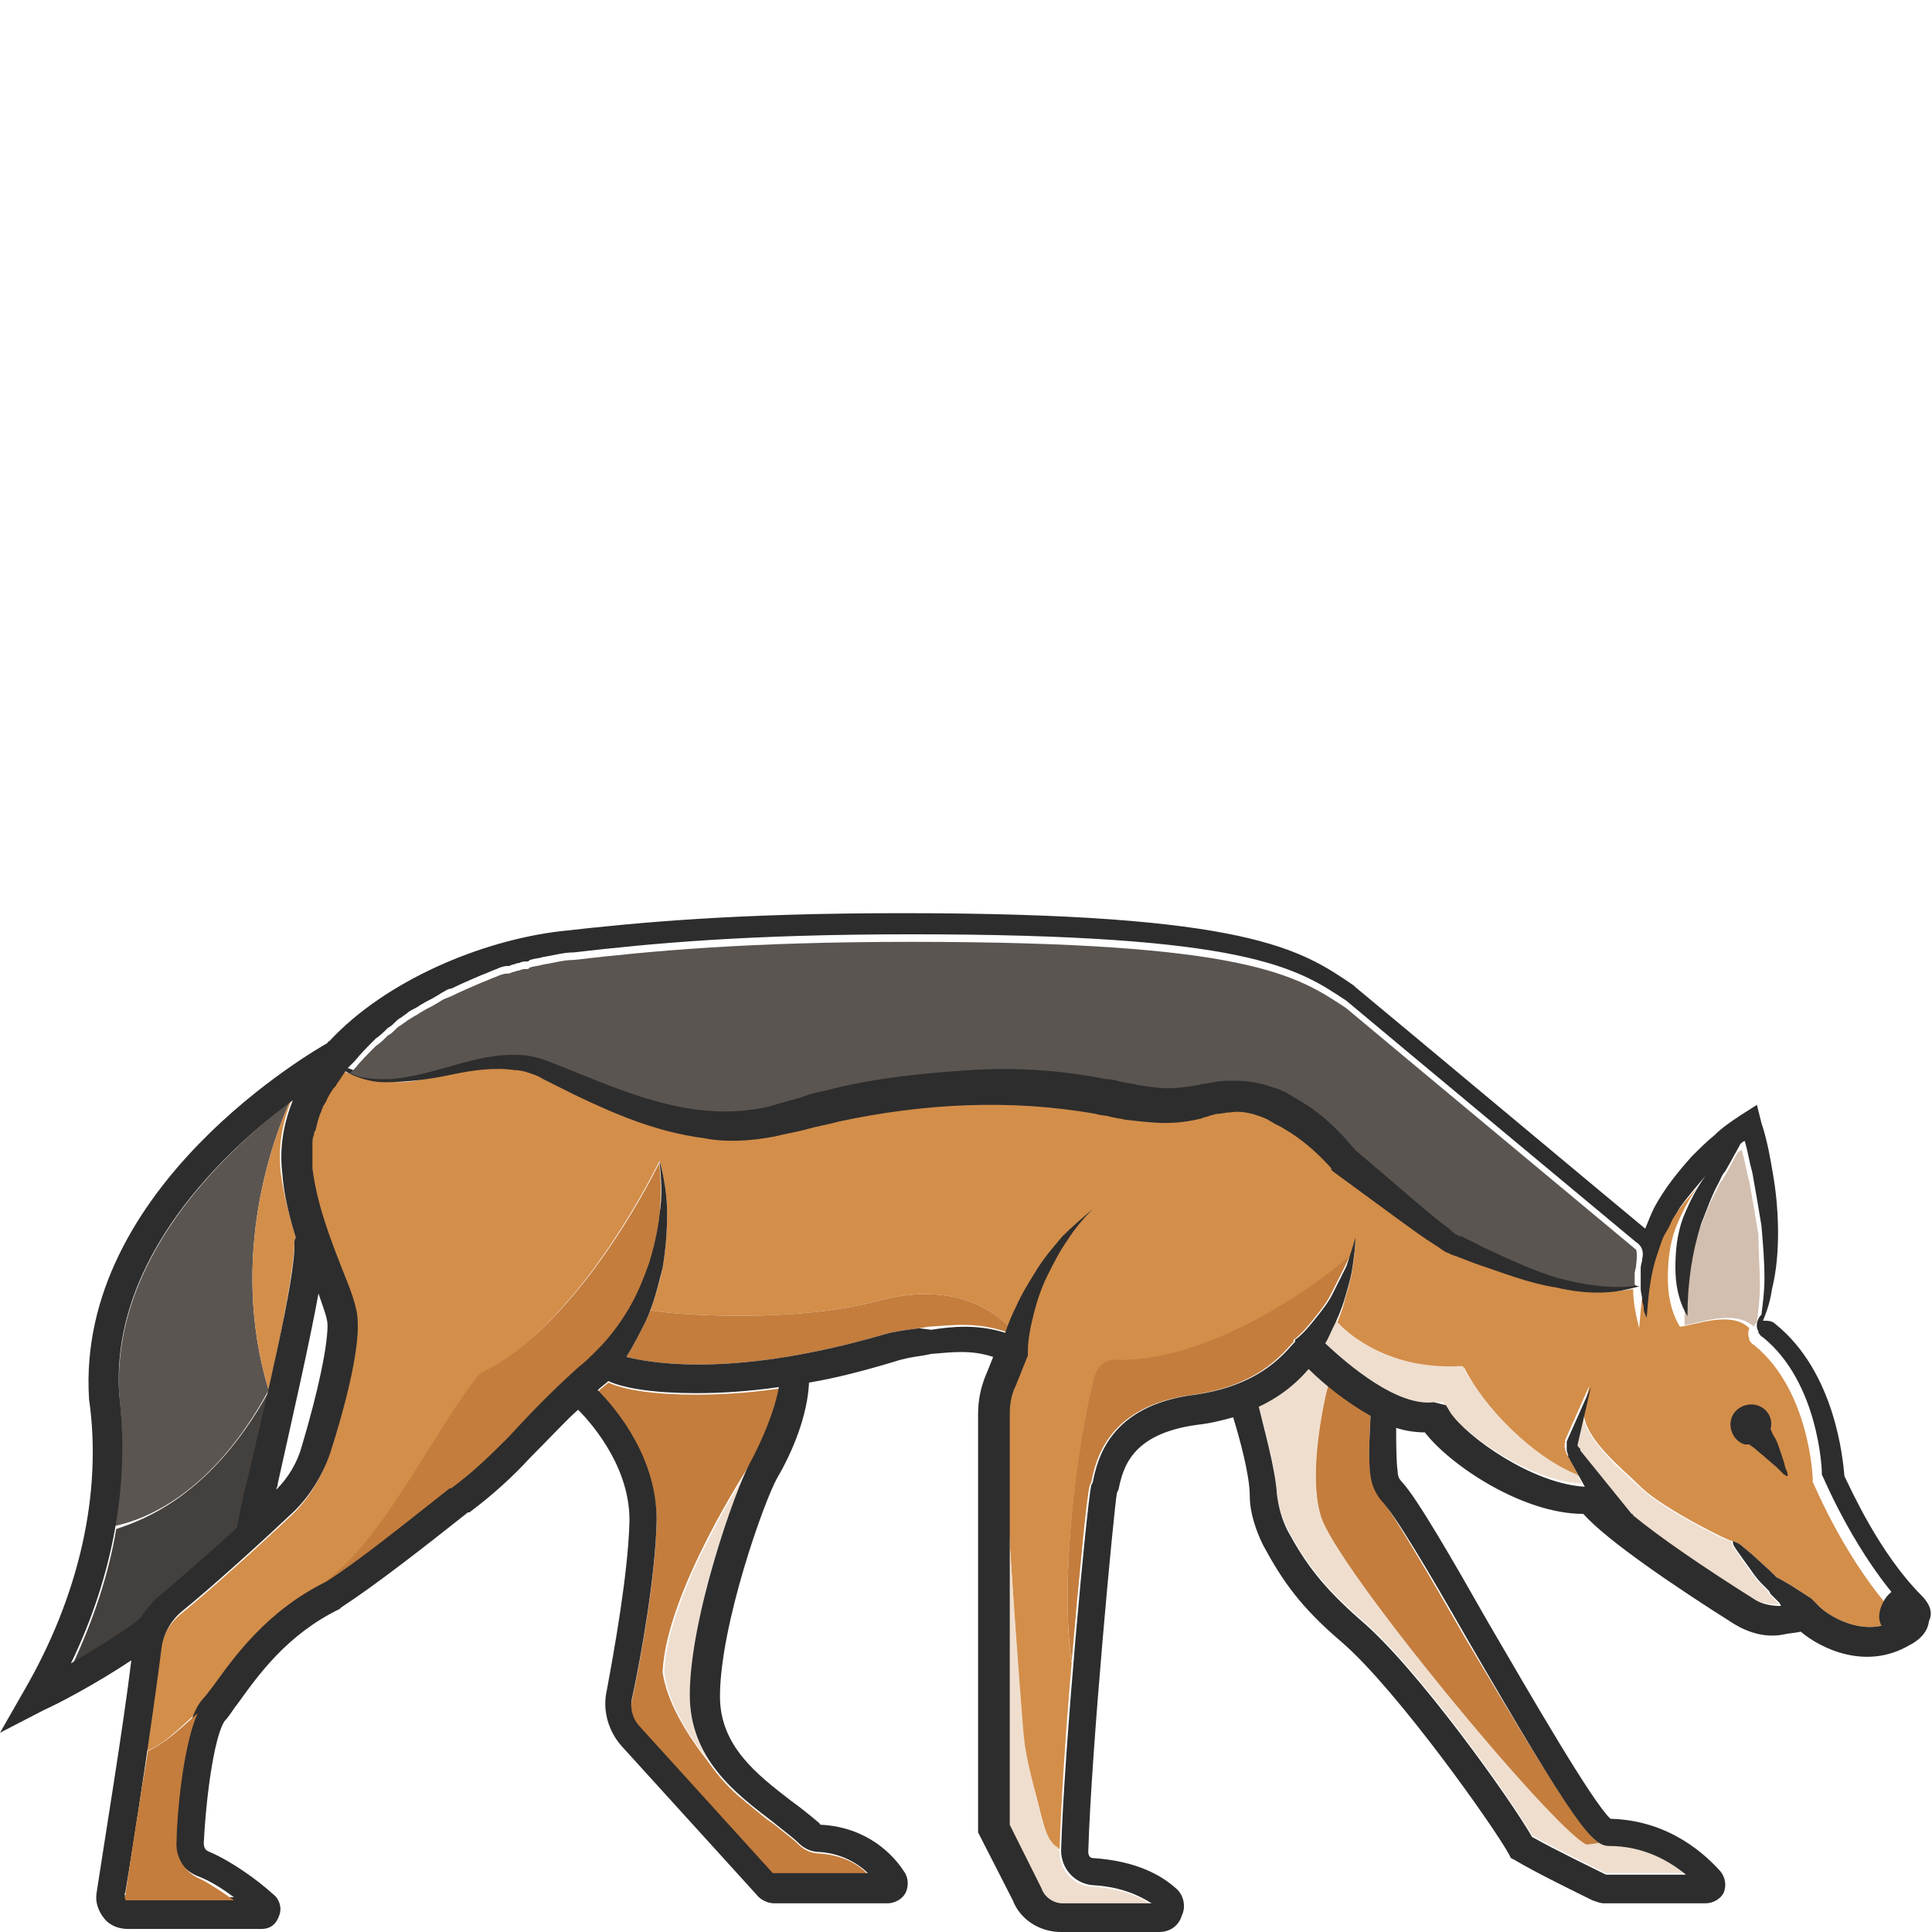 <?xml version="1.0" encoding="utf-8"?>
<!-- Generator: Adobe Illustrator 24.1.2, SVG Export Plug-In . SVG Version: 6.00 Build 0)  -->
<svg version="1.1" id="Layer_1" xmlns="http://www.w3.org/2000/svg" xmlns:xlink="http://www.w3.org/1999/xlink" x="0px" y="0px"
	 viewBox="0 0 128 128" style="enable-background:new 0 0 128 128;" xml:space="preserve">
<style type="text/css">
	.st0{fill:#D38E4A;}
	.st1{fill:#2D2D2D;}
	.st2{fill:#5B5551;}
	.st3{fill:#C47D3D;}
	.st4{fill:#44403D;}
	.st5{fill:#2C281D;}
	.st6{fill:#EFDECE;}
	.st7{fill:#D3BFAF;}
</style>
<g>
	<path class="st0" d="M126,107.1c-0.1,0.1-0.2,0.1-0.3,0.2c-2.2,1.3-4.7-0.3-5.3-1l-0.1-0.1c-0.1-0.1-0.2-0.2-0.3-0.3l-1.4-0.9
		l-0.7-0.4l-0.2-0.1c0,0,0,0,0,0l-0.1-0.1l-0.3-0.3l-1.2-1.1l-0.6-0.5c-0.2-0.2-0.4-0.3-0.7-0.4c-0.1,0.1-4.5-2.1-6-3.5
		c-1.4-1.4-3.8-3.2-3.9-5.1l0.4-1.7l-1.6,3.6l0,0l0,0.1c-0.1,0.3,0,0.7,0.2,1l0.7,1.3c-3-1.2-6.2-4.4-7.6-7.2
		c-4.8,0.2-7.6-2.1-8.4-3c0,0,0,0,0,0c0.2-0.5,0.4-1,0.5-1.5c0.2-0.7,0.4-1.3,0.5-2c0.1-0.7,0.2-1.4,0.2-2c-0.1,0.4-0.2,0.8-0.4,1.2
		c-0.1,0.2-8,7-15.4,6.9c-0.7,0-1.4,0.4-1.5,1.1c-1.2,4.7-2.3,13.5-1.5,18.9c0,0,0,0,0,0c-0.4,4.5-0.7,9.3-0.8,12.3
		c-1.2-0.2-1.3-3.9-2.2-5.2c-0.2-1.4-0.9-11.4-1.3-18.3l0-5.3c0-0.7,0.1-1.3,0.4-1.9l0.8-2c0.2-0.4,0-0.9-0.4-1.2l0,0
		c-1.1-1.4-3.9-3.9-9.4-2.4c-5.6,1.5-13.7,0.9-15,0.6c0.3-0.9,0.6-1.8,0.8-2.8c0.2-1.2,0.3-2.4,0.3-3.6c0-1.2-0.2-2.4-0.5-3.5
		c0,0-5.1,10.7-11.8,14.1c-3,3.6-6.8,11.9-10.8,14.1h0.2c-3.7,1.9-5.8,4.9-7.1,6.7c-0.3,0.4-0.6,0.8-0.8,1c-0.1,0.2-0.3,0.4-0.4,0.7
		c0,0,0,0,0,0c-1.1,1-2.3,2.2-3.3,2.5c0.4-2.5,0.7-5,0.9-6.6c0.1-0.9,0.6-1.8,1.3-2.4c2.1-1.7,5.5-4.8,7.3-6.5
		c1.2-1.1,2.1-2.6,2.6-4.1c0.9-2.8,1.9-6.6,1.8-8.6c0-1-0.5-2.2-1.1-3.7c-0.7-1.8-1.6-4.1-1.9-6.5c-0.2-2.5,0.7-4.7,2.2-6.6
		c0.5,0.2,1.6,0.6,2.3,0.6c0.9,0,1.7,0.5,5.3-0.8c3.5-1.3,6.5,0.4,6.5,0.4s2.3,1.2,5.5,2.6c3.2,1.4,11.8,0.4,14.8-0.4
		c3-0.8,11.4-1,13.3-0.5c1.9,0.5,6.9,1.3,8.4,0.7c1.5-0.5,5.7,0.1,5.7,0.1l5.5,4.5c0,0,6.4,4.5,9.9,6c3.7,1.8,7.1,1.4,8.2,1.2
		c0,0.9,0.2,1.8,0.4,2.6c0.1-1.3,0.2-2.6,0.6-3.9c0.1-0.3,0.2-0.6,0.3-0.9c0.1-0.3,0.2-0.6,0.4-0.9c0.2-0.3,0.3-0.6,0.4-0.8l0.5-0.8
		c0.5-0.7,1.1-1.4,1.7-2.1c-0.6,0.8-1.1,1.8-1.5,2.8c-0.4,1.1-0.5,2.2-0.5,3.3c0,1.1,0.2,2.2,0.8,3.2c1-0.1,3.4-1.1,4.6,0.1
		c-0.1,0.2-0.1,0.5,0,0.7c0,0,0,0,0,0.1l0,0c0.1,0.1,0.1,0.2,0.3,0.3c3.7,3,3.9,8.8,3.9,8.9l0,0.2l0.1,0.2c0.1,0.2,2.2,5.2,5.5,8.7
		C126,107,126,107.1,126,107.1z"/>
	<path class="st1" d="M118.4,97.5l-0.1-0.2l-0.1-0.4c-0.1-0.3-0.2-0.6-0.3-0.9c-0.1-0.3-0.2-0.6-0.4-0.9c-0.1-0.1-0.1-0.3-0.2-0.4
		c0.2-0.7-0.2-1.4-0.9-1.6c-0.7-0.2-1.5,0.2-1.7,0.9c-0.2,0.7,0.2,1.5,0.9,1.7c0.1,0,0.2,0,0.3,0c0.1,0.1,0.3,0.2,0.4,0.3
		c0.2,0.2,0.5,0.4,0.7,0.6l0.7,0.6l0.3,0.3l0.2,0.2c0.1,0,0.1,0.1,0.2,0.1C118.5,97.7,118.4,97.6,118.4,97.5z"/>
	<path class="st1" d="M127.1,107.1c0,0.7-0.6,1.3-1.3,1.3c-0.7,0-1.3-0.6-1.3-1.3c0-0.7,0.6-1.8,1.3-1.8
		C126.5,105.3,127.1,106.3,127.1,107.1z"/>
	<path class="st1" d="M108.7,85.2c-0.1,0-0.3,0.1-0.4,0.1c-1.7,0.5-3.5,0.4-5.2,0c-1.9-0.3-3.6-1-5.4-1.6l-1.3-0.5
		c-0.1,0-0.2-0.1-0.3-0.1c-0.1-0.1-0.3-0.1-0.4-0.2c-0.2-0.1-0.4-0.3-0.6-0.4c-0.8-0.5-1.6-1.1-2.3-1.6c-1.5-1.1-3-2.2-4.5-3.3
		c0,0-0.1-0.1-0.1-0.1l0-0.1c-0.9-1-1.9-1.9-3.1-2.6c-0.3-0.2-0.6-0.3-0.9-0.5c-0.3-0.2-0.6-0.3-0.9-0.4c-0.6-0.2-1.2-0.3-1.8-0.2
		c-0.3,0-0.6,0.1-0.9,0.1c-0.1,0-0.3,0.1-0.4,0.1c-0.2,0.1-0.4,0.1-0.6,0.2c-0.8,0.2-1.6,0.3-2.4,0.3c-0.8,0-1.6-0.1-2.5-0.2
		c-0.2,0-0.4-0.1-0.6-0.1L73.6,74c-0.3-0.1-0.7-0.1-1-0.2c-5.6-1-11.4-0.7-17,0.5c-0.7,0.2-1.4,0.3-2.1,0.5
		c-0.7,0.2-1.4,0.3-2.2,0.5c-1.6,0.3-3.2,0.4-4.7,0.1c-3.1-0.4-5.9-1.6-8.6-2.9l-2-1c-0.3-0.2-0.6-0.3-0.9-0.4
		c-0.3-0.1-0.6-0.2-1-0.2c-1.3-0.2-2.8,0-4.2,0.3c-1.4,0.3-2.9,0.5-4.4,0.5c-0.8,0-1.5-0.2-2.2-0.5c-0.2-0.1-0.4-0.2-0.5-0.3
		c-0.5-0.3-0.9-0.6-1.3-1.1c0.4,0.4,0.9,0.7,1.4,0.9c0.2,0.1,0.3,0.1,0.5,0.2c0.7,0.2,1.4,0.3,2.1,0.2c1.4-0.1,2.8-0.5,4.2-0.9
		c1.4-0.4,2.9-0.7,4.5-0.7c0.4,0,0.8,0.1,1.2,0.2c0.4,0.1,0.8,0.3,1.1,0.4l2,0.8c2.7,1.1,5.4,2.1,8.2,2.3c1.4,0.1,2.7,0.1,4-0.3
		c0.6-0.2,1.4-0.4,2.1-0.6c0.7-0.2,1.5-0.4,2.2-0.6c2.9-0.7,5.9-1.1,8.9-1.2c3-0.1,6.1,0.1,9.1,0.6c0.4,0.1,0.7,0.2,1.1,0.2l0.6,0.1
		c0.2,0,0.3,0.1,0.5,0.1c0.6,0.1,1.3,0.2,1.9,0.2c0.6,0,1.3-0.1,1.9-0.2c0.2,0,0.3-0.1,0.5-0.1c0.2-0.1,0.4-0.1,0.6-0.1
		c0.4-0.1,0.9-0.1,1.3-0.1c0.9,0,1.7,0.1,2.5,0.4c0.4,0.1,0.8,0.3,1.2,0.5c0.3,0.2,0.7,0.4,1,0.6c1.3,0.9,2.5,1.9,3.4,3.1l4.1,3.5
		c0.7,0.6,1.4,1.2,2.1,1.7c0.2,0.1,0.4,0.3,0.5,0.4c0.1,0.1,0.2,0.1,0.2,0.1c0.1,0,0.2,0.1,0.3,0.1l1.2,0.6c1.6,0.8,3.3,1.5,5.1,2.1
		c1.6,0.5,3.3,0.8,5,0.5C108.4,85.3,108.5,85.2,108.7,85.2z"/>
	<path class="st2" d="M15.8,101.1C15.8,101.1,15.8,101.1,15.8,101.1C15.8,101.1,15.8,101.1,15.8,101.1
		C15.8,101.1,15.8,101.1,15.8,101.1z"/>
	<path class="st2" d="M17.8,92.1c0,0,0,0.1,0,0.1C17.8,92.2,17.8,92.2,17.8,92.1c-3.8,7-8.3,8.6-10.2,9c0.5-2.9,0.6-5.8,0.3-8.7
		c-0.5-9,6.8-15.9,11.3-19.4C18.2,75.2,15.1,83.2,17.8,92.1z"/>
	<path class="st3" d="M57.5,124.2h-6.3l-8.8-9.7c-0.5-0.5-0.7-1.3-0.5-2c0.6-2.8,1.5-7.9,1.6-11.5c0.1-4.2-2.6-7.5-3.9-8.8
		c0.2-0.2,0.5-0.4,0.7-0.6c1.1,0.5,3.1,0.8,5.8,0.8c1.6,0,3.4-0.1,5.5-0.4c-0.2,1.7-1.1,3.7-1.9,5c0,0-5.6,8.5-5.8,13.8
		c0.3,2,1.6,4.1,3,5.9c0,0,0,0,0,0c0.7,1,1.5,1.9,2.4,2.6c0.2,0.2,0.4,0.3,0.6,0.5c0.4,0.3,0.8,0.7,1.3,1c0.6,0.5,1.3,1,1.7,1.4
		c0.4,0.4,0.9,0.6,1.4,0.6C55.8,122.9,56.9,123.5,57.5,124.2z"/>
	<path class="st3" d="M106.1,122.2c-0.3,0-0.6,0-1,0.1c-2.2-0.9-16.7-18.5-17.6-21.8c-0.8-2.7,0-7.1,0.5-8.7
		c0.8,0.7,1.8,1.4,2.8,1.9c0,0.5-0.2,2.7,0,4c0.1,0.6,0.3,1.1,0.7,1.6c0.8,1,3.1,4.9,5.5,9.1C103.4,119.2,105.1,121.7,106.1,122.2z"
		/>
	<path class="st2" d="M108.4,83.8c0,0.2-0.1,0.4-0.1,0.6c0,0.2,0,0.4,0,0.5c0,0.1,0,0.2,0,0.3c-1.7,0.2-3.4-0.1-5-0.5
		c-1.7-0.5-3.4-1.3-5.1-2.1L97,82c-0.1-0.1-0.2-0.1-0.3-0.1c-0.1,0-0.1-0.1-0.2-0.1c-0.2-0.1-0.4-0.3-0.5-0.4
		c-0.7-0.5-1.4-1.1-2.1-1.7l-4.1-3.5c-1-1.2-2.1-2.3-3.4-3.1c-0.3-0.2-0.7-0.4-1-0.6c-0.3-0.2-0.8-0.4-1.2-0.5
		c-0.8-0.3-1.7-0.4-2.5-0.4c-0.4,0-0.9,0-1.3,0.1c-0.2,0-0.4,0.1-0.6,0.1c-0.2,0-0.3,0.1-0.5,0.1c-0.6,0.1-1.3,0.2-1.9,0.2
		c-0.6,0-1.3-0.1-1.9-0.2c-0.2,0-0.3-0.1-0.5-0.1l-0.6-0.1c-0.4-0.1-0.7-0.2-1.1-0.2c-3-0.6-6-0.8-9.1-0.6c-3,0.2-6,0.5-8.9,1.2
		c-0.7,0.2-1.5,0.3-2.2,0.6c-0.7,0.2-1.5,0.4-2.1,0.6c-1.3,0.3-2.7,0.4-4,0.3c-2.8-0.2-5.5-1.2-8.2-2.3l-2-0.8
		c-0.3-0.1-0.7-0.3-1.1-0.4c-0.4-0.1-0.8-0.2-1.2-0.2c-1.6-0.1-3.1,0.3-4.5,0.7c-1.4,0.4-2.8,0.8-4.2,0.9c-0.7,0-1.4,0-2.1-0.2
		c-0.2-0.1-0.3-0.1-0.5-0.2c0.1-0.1,0.2-0.2,0.3-0.3c0.4-0.5,0.9-1,1.4-1.5c0.3-0.2,0.5-0.4,0.8-0.7c0.2-0.1,0.3-0.2,0.5-0.4
		c0.1-0.1,0.2-0.2,0.4-0.3c0.1-0.1,0.3-0.2,0.4-0.3c0.2-0.1,0.3-0.2,0.5-0.3c0.2-0.1,0.3-0.2,0.5-0.3c0.3-0.2,0.6-0.3,0.9-0.5
		c0.2-0.1,0.3-0.2,0.5-0.3l0.5-0.2c0.6-0.3,1.3-0.6,2-0.9c0,0,0,0,0,0c0.3-0.1,0.7-0.3,1-0.4c0,0,0,0,0,0c0.2-0.1,0.5-0.2,0.7-0.2
		c0,0,0.1,0,0.1,0c0.1,0,0.2-0.1,0.3-0.1c0.1,0,0.2-0.1,0.4-0.1c0.2-0.1,0.3-0.1,0.5-0.1c0.1,0,0.1,0,0.2-0.1
		c0.3-0.1,0.6-0.1,0.9-0.2c0.7-0.1,1.3-0.3,2-0.3c5.2-0.6,11.5-1.2,22.4-1.2c22.2,0,25.5,2.2,28.8,4.4c1.9,1.6,19.2,16,19.2,16
		S108.5,83,108.4,83.8z"/>
	<path class="st0" d="M19.6,82c-0.1,0.1-0.1,0.3-0.1,0.4c0,1.4-0.8,5.7-1.7,9.7c-2.7-8.9,0.4-16.9,1.4-19.1c0.1,0,0.1-0.1,0.1-0.1
		c-0.6,1.5-0.9,3.1-0.7,4.8C18.8,79.2,19.2,80.7,19.6,82z"/>
	<path class="st4" d="M17.8,92.2C17.8,92.2,17.8,92.2,17.8,92.2c-0.5,2.2-1,4.2-1.3,5.8c-0.3,1.4-0.6,2.5-0.7,3.1v0c0,0,0,0.1,0,0.1
		c-1.7,1.6-3.7,3.3-5,4.5c-0.5,0.4-0.9,0.9-1.3,1.5c0,0-0.1,0-0.1,0.1c-1.5,1.1-3.2,2.2-4.6,3c1.4-3,2.4-6,2.9-9
		C9.5,100.7,14,99.1,17.8,92.2z"/>
	<path class="st5" d="M17.8,92.2c-0.5,3.5-1.4,6.8-2,8.8c0.1-0.6,0.4-1.6,0.7-3.1C16.9,96.4,17.3,94.3,17.8,92.2z"/>
	<path class="st6" d="M117.8,106.3c-0.6,0-1.2-0.1-1.7-0.4c-3.5-2.2-6.4-4.2-8.1-5.6c0,0,0-0.1-0.1-0.1l-3.4-4.2l0-0.1
		c-0.1-0.1-0.2-0.2-0.2-0.3l0,0.1l0.5-2.2c0.2,1.9,2.5,3.8,3.9,5.1c1.5,1.4,5.8,3.6,6,3.5c0,0.3,0.2,0.5,0.4,0.8l0.5,0.7
		c0.3,0.4,0.6,0.9,1,1.3l0.3,0.3l0.1,0.1l0.1,0.1l0.1,0.2l0.6,0.6L117.8,106.3z"/>
	<path class="st6" d="M104.8,98.3c-3.5-0.2-7.8-3.3-8.9-4.9l-0.3-0.5L95,92.9c-2.4,0.3-5.6-2.4-7.2-3.9c0.2-0.3,0.3-0.6,0.5-1
		c0.1-0.2,0.1-0.3,0.2-0.5c0.8,0.9,3.5,3.3,8.4,3c1.4,2.7,4.6,6,7.6,7.2L104.8,98.3z"/>
	<path class="st7" d="M116.6,85.2c0,0.8-0.1,1.6-0.2,2.4c0,0-0.1,0.1-0.1,0.1c-0.1,0.1-0.1,0.2-0.1,0.2c-1.3-1.2-3.7-0.2-4.6-0.1
		c0-2.2,0.3-4.2,0.9-6.1c0.4-1,0.7-1.9,1.2-2.8c0.1-0.2,0.2-0.5,0.4-0.7l0.4-0.7c0.2-0.4,0.4-0.7,0.6-1.1c0.1-0.1,0.2-0.2,0.3-0.2
		c0.2,0.7,0.3,1.4,0.5,2.1c0.2,1.1,0.4,2.3,0.6,3.5C116.5,82.9,116.6,84.1,116.6,85.2z"/>
	<path class="st6" d="M111.7,124.1l-5.3,0c-0.6-0.3-3.3-1.6-4.9-2.5c-1.3-2.3-7.6-11.2-11.4-14.4c-2.5-2.2-3.6-3.7-4.8-5.9
		c-0.4-0.8-0.6-1.6-0.7-2.4c-0.1-1.7-0.9-4.5-1.2-5.8c1.7-0.8,2.7-1.8,3.3-2.5c0.4,0.4,0.8,0.7,1.3,1.1c-0.4,1.7-1.3,6.1-0.5,8.7
		c0.9,3.3,15.4,20.8,17.6,21.8c0.3,0,0.6-0.1,1-0.1c0.2,0.1,0.3,0.1,0.5,0.1C108.9,122.3,110.6,123.3,111.7,124.1z"/>
	<path class="st6" d="M76.1,126.1h-5.9c-0.6,0-1.2-0.4-1.4-1l-2.1-4.2l0-21.9c0.3,5.2,0.8,12,1.1,15.7c0.1,1.3,0.4,2.5,0.7,3.7
		c0.4,1.5,0.7,3.6,1.6,4c0,0.1,0.1,0.2,0.1,0.3c0,1.2,0.9,2.2,2.1,2.3C74.2,125.1,75.4,125.6,76.1,126.1z"/>
	<path class="st6" d="M45.7,112.4c0,1.7,0.5,3.1,1.3,4.3c-1.5-1.8-2.7-3.9-3-5.9c0.2-5.3,5.8-13.8,5.8-13.8
		C48.6,98.7,45.7,107.2,45.7,112.4z"/>
	<path class="st3" d="M89.4,83.2C89.4,83.2,89.4,83.2,89.4,83.2c-0.1,0.3-0.2,0.5-0.3,0.7c-0.3,0.6-0.6,1.2-0.9,1.8
		c-0.3,0.6-0.7,1.1-1.1,1.6c-0.4,0.5-0.8,1-1.3,1.4l0,0c-0.1,0-0.1,0.1-0.1,0.2c0,0,0,0,0,0c0,0-0.1,0.1-0.1,0.1
		c-0.8,0.9-2.4,2.8-6.5,3.4c-5.7,0.7-6.5,4.3-6.8,5.8l-0.1,0.2c-0.2,0.7-0.7,6-1.2,11.7c0,0,0,0,0,0c-0.8-5.4,0.3-14.2,1.5-18.9
		c0.2-0.7,0.8-1.2,1.5-1.1C81.3,90.2,89.3,83.4,89.4,83.2z"/>
	<path class="st3" d="M67.5,88.6c0,0-0.1,0-0.1-0.1c0,0-0.1,0-0.1,0c0,0,0,0,0,0c-2.2-1-4.2-0.7-5.8-0.6L60.9,88
		c-0.8,0.1-1.6,0.2-2.3,0.4c-9.6,2.8-15.1,2-17.1,1.5c0.5-0.8,0.9-1.6,1.3-2.4c0.1-0.2,0.2-0.5,0.3-0.7c1.3,0.3,9.4,0.9,15-0.6
		C63.6,84.7,66.4,87.2,67.5,88.6z"/>
	<path class="st3" d="M43.7,80.5c-0.1,1.1-0.4,2.3-0.7,3.3c-0.4,1.1-0.8,2.1-1.4,3.1c-0.6,1-1.3,1.9-2,2.6l0,0c0,0-0.1,0.1-0.1,0.1
		c0,0,0,0,0,0c-0.4,0.4-0.8,0.8-1.2,1.1c-1.2,1.1-2.3,2.1-4.6,4.6c-1.1,1.1-2.3,2.3-3.8,3.4l-0.1,0c-2.8,2.2-6,4.8-8.2,6.2
		c-0.1,0.1-0.2,0.1-0.3,0.2H21c4-2.2,7.8-10.5,10.8-14.1C38.6,87.7,43.7,77,43.7,77s0,0.1,0,0.3C43.8,78.3,43.8,79.4,43.7,80.5z"/>
	<path class="st1" d="M127.3,105.7c-2.8-2.8-4.7-7.1-5.1-7.9c-0.1-1.1-0.6-6.9-4.6-10.1c-0.2-0.2-0.5-0.2-0.8-0.2
		c0.3-0.7,0.5-1.4,0.6-2.1c0.3-1.2,0.4-2.5,0.4-3.7c0-1.2-0.1-2.5-0.3-3.7c-0.2-1.2-0.4-2.4-0.8-3.6l-0.3-1.2l-1.1,0.7
		c-0.6,0.4-1.2,0.8-1.7,1.3c-0.5,0.4-1,0.9-1.5,1.4c-0.9,1-1.8,2.1-2.5,3.4c-0.2,0.4-0.4,0.9-0.6,1.4c-1.1-0.9-17.5-14.6-19.2-16
		l-0.1-0.1c-3.5-2.4-7-4.8-29.9-4.8c-11,0-17.4,0.6-22.7,1.2c-5.1,0.6-11.5,3.2-15.3,7.3c0,0-0.1,0-0.1,0.1
		c-0.7,0.4-16.7,9.5-15.8,23.6C6.8,99,5.2,105.8,1.6,112L0,114.8l2.9-1.5c0.9-0.4,3.4-1.7,5.8-3.3c-0.5,4.2-1.8,12.1-2.3,15.4
		c-0.1,0.6,0.1,1.2,0.5,1.7c0.4,0.5,1,0.7,1.6,0.7h8.8c0.6,0,1-0.3,1.2-0.9c0.2-0.5,0-1.1-0.4-1.4c-1.1-1-2.8-2.2-4.2-2.8
		c-0.3-0.1-0.4-0.3-0.4-0.6c0.2-3.8,0.8-7.3,1.4-8.1c0.3-0.3,0.5-0.7,0.9-1.2c1.3-1.8,3.2-4.5,6.7-6.2l0.1-0.1
		c2.3-1.5,5.5-4,8.4-6.3l0.1,0c1.6-1.2,2.9-2.4,4-3.6c1.5-1.5,2.4-2.5,3.2-3.2c1.1,1.1,3.5,4,3.4,7.5c-0.1,3.4-1,8.4-1.5,11.1
		c-0.3,1.3,0.1,2.7,1,3.7l8.9,9.8c0.3,0.4,0.8,0.6,1.2,0.6h7.5c0.5,0,1-0.3,1.2-0.7c0.2-0.4,0.2-1-0.1-1.4c-0.7-1.1-2.4-2.9-5.4-3.1
		c-0.1,0-0.2,0-0.2-0.1c-0.6-0.5-1.2-1-1.9-1.5c-2.2-1.7-4.7-3.6-4.7-6.9c0-4.7,2.9-12.9,3.8-14.5c1-1.7,2-4.1,2.1-6.3
		c1.8-0.3,3.7-0.8,5.7-1.4c0.6-0.2,1.2-0.3,1.9-0.4l0.5-0.1c1.3-0.1,2.6-0.3,4.1,0.2l-0.4,1c-0.4,0.9-0.6,1.8-0.6,2.8l0,27.7
		l2.3,4.5c0.5,1.3,1.8,2.1,3.2,2.1h6.5c0.7,0,1.3-0.4,1.5-1.1c0.3-0.6,0.1-1.4-0.4-1.8c-0.9-0.8-2.5-1.8-5.5-2
		c-0.2,0-0.3-0.2-0.3-0.4c0.2-6.8,1.7-22.7,1.9-23.8l0.1-0.2c0.3-1.4,0.8-3.7,5.2-4.3c0.9-0.1,1.7-0.3,2.4-0.5
		c0.4,1.3,1.1,3.8,1.1,5.2c0,1.1,0.4,2.3,0.9,3.3c1.3,2.4,2.5,4.1,5.2,6.4c3.7,3.2,10.2,12.4,11.1,14.1l0.1,0.2l0.2,0.1
		c1.5,0.9,4.4,2.3,5.2,2.7c0.3,0.1,0.5,0.2,0.8,0.2h6.7c0.5,0,1-0.3,1.2-0.7c0.2-0.5,0.1-1-0.2-1.4c-0.9-1-3.3-3.4-7.3-3.5
		c-1.2-1.1-5.3-8.2-8.1-13c-2.5-4.4-4.7-8.2-5.7-9.3c-0.2-0.2-0.3-0.4-0.3-0.7c-0.1-0.7-0.1-2-0.1-2.9c0.6,0.2,1.3,0.3,1.9,0.3h0
		c1.7,2.2,6.5,5.4,10.5,5.4h0c1.6,1.8,6.2,4.9,10,7.3c1,0.6,2.1,0.9,3.2,0.7c0.4-0.1,0.8-0.1,1.2-0.2c1.3,1.1,4.3,2.6,7.2,0.9
		c0.4-0.2,1.2-0.7,1.3-1.6C128.1,106.8,127.8,106.2,127.3,105.7z M4.7,110.2c2.8-5.8,3.9-11.9,3.2-17.8c-0.6-9,6.9-16.1,11.5-19.5
		c-0.6,1.5-0.9,3.1-0.7,4.8c0.1,1.5,0.5,3,0.9,4.3c-0.1,0.1-0.1,0.3-0.1,0.4c0.1,2.2-2,10.9-3.1,15.6c-0.4,1.5-0.6,2.7-0.7,3.2
		c-1.7,1.6-3.7,3.3-5.1,4.5c-0.5,0.4-0.9,0.9-1.3,1.5c0,0-0.1,0-0.1,0.1C7.9,108.3,6.2,109.3,4.7,110.2z M21.1,85.7
		c0.3,0.9,0.6,1.6,0.6,2.1c0,1.4-0.6,4.3-1.7,8c-0.3,1.1-0.9,2.1-1.7,2.9c0-0.1,0.1-0.2,0.1-0.4C19.4,93.8,20.5,89,21.1,85.7z
		 M49.7,96.9c-1,1.8-4,10.3-4,15.4c0,4.2,3,6.5,5.5,8.4c0.6,0.5,1.3,1,1.7,1.4c0.4,0.4,0.9,0.6,1.4,0.6c1.5,0.1,2.6,0.8,3.2,1.4
		h-6.3l-8.8-9.7c-0.5-0.5-0.7-1.3-0.5-2c0.6-2.8,1.5-7.9,1.6-11.5c0.1-4.2-2.6-7.5-3.9-8.8c0.2-0.2,0.5-0.4,0.7-0.6
		c1.1,0.5,3.1,0.8,5.8,0.8c1.6,0,3.4-0.1,5.5-0.4C51.3,93.6,50.4,95.6,49.7,96.9z M97.1,108.4c7.3,12.6,8.4,13.9,9.5,13.9
		c2.3,0,4,1,5.1,1.9l-5.3,0c-0.6-0.3-3.3-1.6-4.9-2.5c-1.3-2.3-7.6-11.2-11.4-14.4c-2.5-2.2-3.6-3.7-4.8-5.9
		c-0.4-0.8-0.6-1.6-0.7-2.4c-0.1-1.7-0.9-4.5-1.2-5.8c1.7-0.8,2.7-1.8,3.3-2.5c1,1,2.5,2.2,4.1,3.1c0,0.5-0.2,2.7,0,4
		c0.1,0.6,0.3,1.1,0.7,1.6C92.4,100.3,94.7,104.2,97.1,108.4z M125.7,107.3c-2.2,1.3-4.7-0.3-5.3-1l-0.1-0.1
		c-0.1-0.1-0.2-0.2-0.3-0.3l-1.4-0.9l-0.7-0.4l-0.2-0.1c0,0,0,0,0,0l-0.1-0.1l-0.3-0.3l-1.2-1.1l-0.6-0.5c-0.2-0.2-0.4-0.3-0.7-0.4
		c0,0.3,0.2,0.5,0.4,0.8l0.5,0.7c0.3,0.4,0.6,0.9,1,1.3l0.3,0.3l0.1,0.1l0.1,0.1l0.1,0.2l0.6,0.6l0.1,0.2c-0.6,0-1.2-0.1-1.7-0.4
		c-3.5-2.2-6.4-4.2-8.1-5.6c0,0,0-0.1-0.1-0.1l-3.4-4.2l0-0.1c-0.1-0.1-0.2-0.2-0.2-0.3l0,0.1l0.9-3.9l-1.6,3.6l0,0l0,0.1
		c0,0.1,0,0.2,0,0.3c0,0.1,0,0.1,0,0.2c0,0.1,0.1,0.2,0.1,0.4c0,0.1,0.1,0.1,0.1,0.2c0,0,0,0,0,0l1,1.8c-3.5-0.2-7.8-3.3-8.9-4.9
		l-0.3-0.5L95,92.9c-2.4,0.3-5.6-2.4-7.2-3.9c0.2-0.3,0.3-0.6,0.5-1c0.3-0.6,0.6-1.3,0.8-2c0.2-0.7,0.4-1.3,0.5-2
		c0.1-0.7,0.2-1.4,0.2-2c-0.2,0.7-0.4,1.3-0.6,1.9c-0.3,0.6-0.6,1.2-0.9,1.8c-0.3,0.6-0.7,1.1-1.1,1.6c-0.4,0.5-0.8,1-1.3,1.4l0,0
		c-0.1,0-0.1,0.1-0.1,0.2c0,0,0,0,0,0c0,0-0.1,0.1-0.1,0.1c-0.8,0.9-2.4,2.8-6.5,3.4c-5.7,0.7-6.5,4.3-6.8,5.8l-0.1,0.2
		c-0.3,1.3-1.8,17.5-2,24.2c0,1.2,0.9,2.2,2.1,2.3c1.9,0.1,3.1,0.7,3.9,1.2h-5.9c-0.6,0-1.2-0.4-1.4-1l-2.1-4.2l0-27.2
		c0-0.7,0.1-1.3,0.4-1.9l0.8-2c0,0,0,0,0,0c0,0,0-0.1,0-0.1c0,0,0-0.1,0-0.1c0,0,0,0,0-0.1l0,0c0-0.8,0.2-1.7,0.4-2.5
		c0.2-0.8,0.5-1.7,0.9-2.5c0.4-0.8,0.8-1.6,1.3-2.3c0.5-0.8,1.1-1.5,1.7-2.1c-0.7,0.6-1.4,1.2-2,1.8c-0.6,0.7-1.2,1.4-1.7,2.2
		c-0.5,0.8-1,1.6-1.4,2.5c-0.3,0.6-0.5,1.1-0.7,1.7c-1.9-0.6-3.6-0.4-4.9-0.2L60.9,88c-0.8,0.1-1.6,0.2-2.3,0.4
		c-9.6,2.8-15.1,2-17.1,1.5c0.5-0.8,0.9-1.6,1.3-2.4c0.5-1.1,0.8-2.3,1.1-3.5c0.2-1.2,0.3-2.4,0.3-3.6c0-1.2-0.2-2.4-0.5-3.5
		c0.1,1.2,0.2,2.3,0,3.5c-0.1,1.1-0.4,2.3-0.7,3.3c-0.4,1.1-0.8,2.1-1.4,3.1c-0.6,1-1.3,1.9-2,2.6l0,0c0,0-0.1,0.1-0.1,0.1
		c0,0,0,0,0,0c-0.4,0.4-0.8,0.8-1.2,1.1c-1.2,1.1-2.3,2.1-4.6,4.6c-1.1,1.1-2.3,2.3-3.8,3.4l-0.1,0c-2.8,2.2-6,4.8-8.2,6.2
		c-3.9,1.9-6.1,5-7.4,6.8c-0.3,0.4-0.6,0.8-0.8,1c-1.4,1.6-1.8,7.4-1.9,9.2c-0.1,1.1,0.6,2.1,1.6,2.5c0.8,0.3,1.6,0.8,2.4,1.4H8.4
		c-0.1,0-0.1,0-0.1-0.1c0,0-0.1-0.1,0-0.2c0.6-3.5,1.9-12.2,2.4-16.2c0.1-0.9,0.6-1.8,1.3-2.4c2.1-1.7,5.5-4.8,7.3-6.5
		c1.2-1.1,2.1-2.6,2.6-4.1c0.9-2.8,1.9-6.6,1.8-8.6c0-1-0.5-2.2-1.1-3.7c-0.7-1.8-1.6-4.1-1.9-6.5c0-0.3,0-0.5,0-0.8
		c0-0.1,0-0.3,0-0.4c0-0.1,0-0.2,0-0.4c0-0.2,0-0.4,0.1-0.6c0-0.1,0-0.2,0.1-0.3c0.1-0.4,0.2-0.9,0.4-1.3c0-0.1,0.1-0.2,0.1-0.3
		c0.1-0.1,0.1-0.2,0.2-0.3c0.1-0.3,0.3-0.6,0.5-0.9c0,0,0.1-0.1,0.1-0.1c0.1-0.1,0.1-0.2,0.2-0.3c0.2-0.3,0.4-0.6,0.6-0.9
		c0,0,0.1-0.1,0.1-0.1c0,0,0,0,0.1-0.1c0.1-0.1,0.2-0.2,0.3-0.3c0.4-0.5,0.9-1,1.4-1.5c0.3-0.2,0.5-0.4,0.8-0.7
		c0.2-0.1,0.3-0.2,0.5-0.4c0.1-0.1,0.2-0.2,0.4-0.3c0.1-0.1,0.3-0.2,0.4-0.3c0.1-0.1,0.3-0.2,0.5-0.3c0.2-0.1,0.3-0.2,0.5-0.3
		c0.3-0.2,0.6-0.3,0.9-0.5c0.2-0.1,0.3-0.2,0.5-0.3c0.2-0.1,0.3-0.2,0.5-0.2c0.6-0.3,1.3-0.6,2-0.9c0,0,0,0,0,0
		c0.3-0.1,0.7-0.3,1-0.4c0,0,0,0,0,0c0.2-0.1,0.5-0.2,0.7-0.2c0,0,0.1,0,0.1,0c0.1,0,0.2-0.1,0.3-0.1c0.1,0,0.2-0.1,0.4-0.1
		c0.2-0.1,0.3-0.1,0.5-0.1c0.1,0,0.1,0,0.2-0.1c0.3-0.1,0.6-0.1,0.9-0.2c0.7-0.1,1.3-0.3,2-0.3c5.2-0.6,11.5-1.2,22.4-1.2
		c22.2,0,25.5,2.2,28.8,4.4c1.9,1.6,19.2,16,19.2,16s0.6,0.3,0.4,1.1c0,0.2-0.1,0.4-0.1,0.6c0,0.2,0,0.4,0,0.5c0,0.1,0,0.2,0,0.3v0
		c0,0.2,0,0.4,0,0.6c0,0.2,0.1,0.5,0.1,0.7c0,0.2,0.1,0.4,0.1,0.5c0,0,0,0.1,0,0.1c0,0.2,0.1,0.4,0.2,0.6c0.1-1.3,0.2-2.6,0.6-3.9
		c0.1-0.3,0.2-0.6,0.3-0.9c0.1-0.3,0.2-0.6,0.4-0.9c0.2-0.3,0.3-0.6,0.4-0.8l0.5-0.8c0.5-0.7,1.1-1.4,1.7-2.1
		c-0.6,0.8-1.1,1.8-1.5,2.8c-0.4,1.1-0.5,2.2-0.5,3.3c0,1.1,0.2,2.2,0.8,3.2c0-2.2,0.3-4.2,0.9-6.1c0.4-1,0.7-1.9,1.2-2.8
		c0.1-0.2,0.2-0.5,0.4-0.7l0.4-0.7c0.2-0.4,0.4-0.7,0.6-1.1c0.1-0.1,0.2-0.2,0.3-0.2c0.2,0.7,0.3,1.4,0.5,2.1
		c0.2,1.1,0.4,2.3,0.6,3.5c0.1,1.2,0.2,2.3,0.2,3.5c0,0.8-0.1,1.6-0.2,2.4c0,0-0.1,0.1-0.1,0.1c-0.2,0.3-0.3,0.7-0.1,1
		c0,0,0,0,0,0.1l0,0c0.1,0.1,0.1,0.2,0.3,0.3c3.7,3,3.9,8.8,3.9,8.9l0,0.2l0.1,0.2c0.1,0.2,2.2,5.2,5.5,8.7c0.1,0.1,0.1,0.1,0.1,0.1
		C126,107.2,125.9,107.2,125.7,107.3z"/>
	<path class="st3" d="M15.5,125.9H8.4c-0.1,0-0.1,0-0.1-0.1c0,0-0.1-0.1,0-0.2c0.3-2.1,0.9-6,1.5-9.6c1-0.4,2.2-1.5,3.3-2.5
		c-1,2.2-1.4,7-1.4,8.5c-0.1,1.1,0.6,2.1,1.6,2.5C13.9,124.8,14.8,125.4,15.5,125.9z"/>
</g>
</svg>
